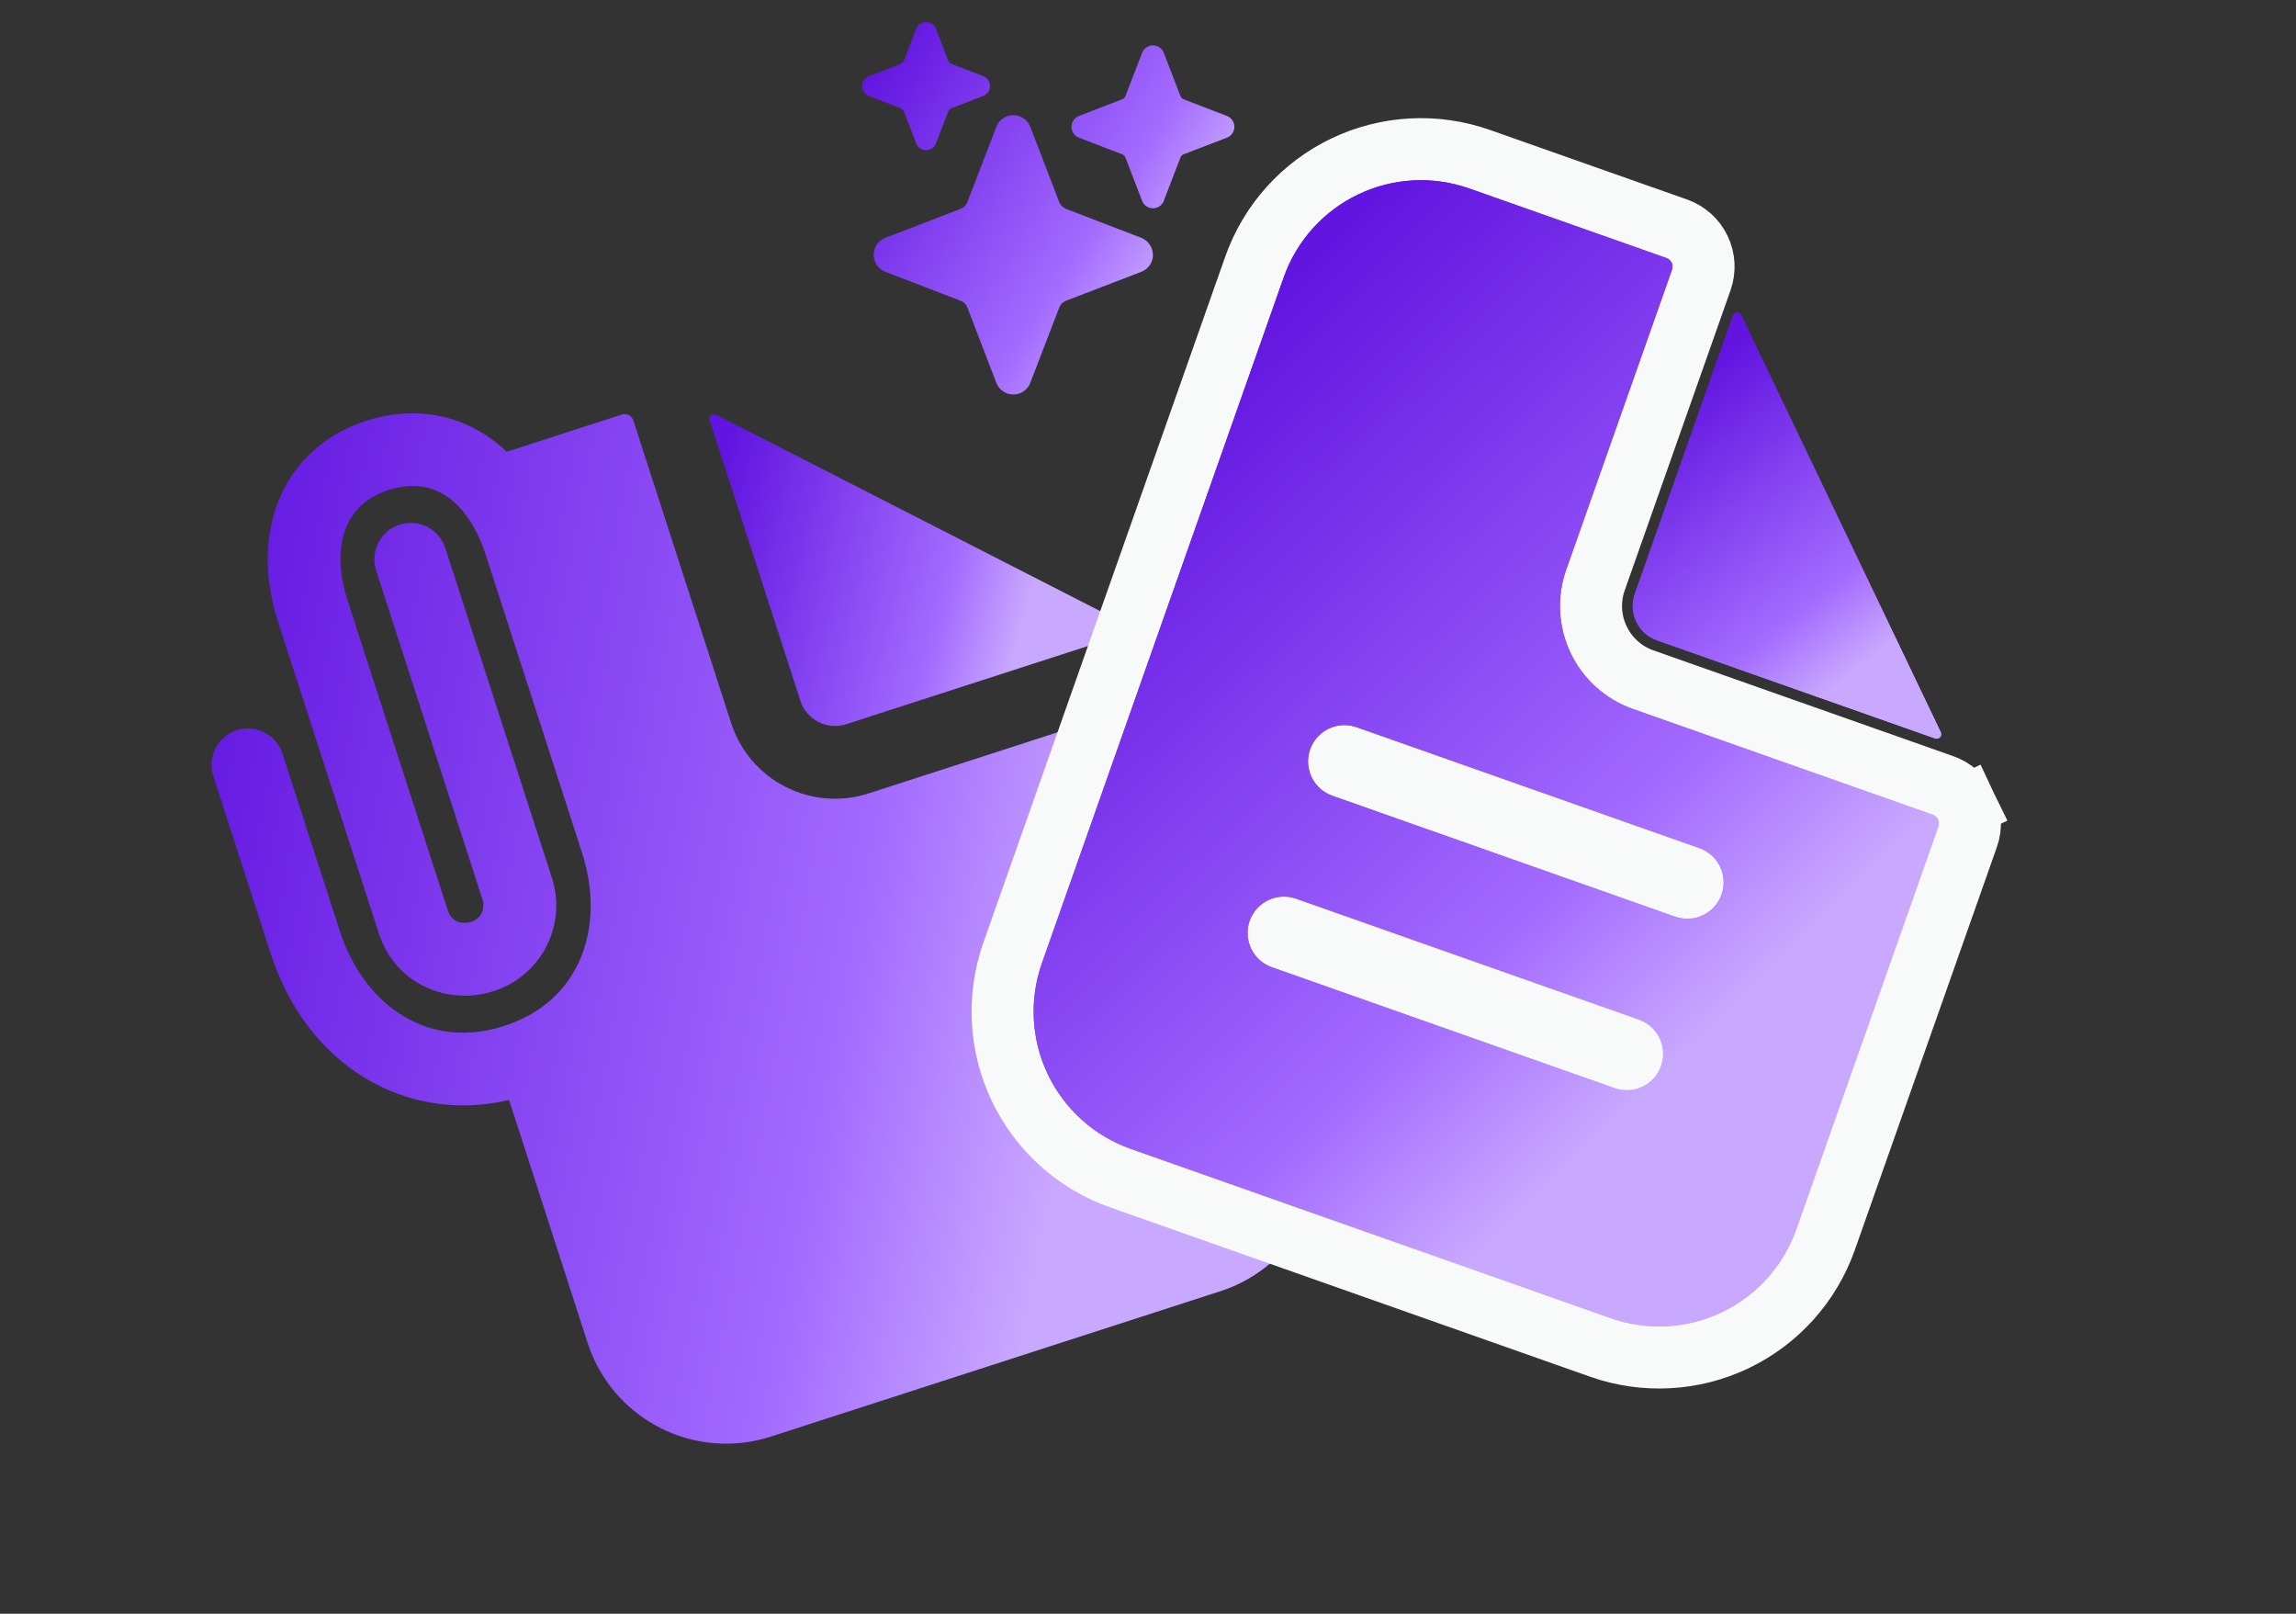 <svg width="148" height="104" viewBox="0 0 148 104" fill="none" xmlns="http://www.w3.org/2000/svg">
<rect x="0" y="0" width="148" height="104" fill="#333333" stroke="none"/>
<path d="M75.5 44.824L55.987 51.133C54.212 51.707 52.283 51.552 50.622 50.703C48.962 49.854 47.707 48.38 47.133 46.606L40.824 27.093C40.776 26.945 40.672 26.822 40.533 26.751C40.395 26.68 40.234 26.668 40.086 26.715L32.664 29.115C32.248 28.717 31.797 28.358 31.316 28.041C29.064 26.566 26.321 26.24 23.591 27.122C18.339 28.821 16.005 34.134 17.916 40.042L24.405 60.113C25.532 63.597 29.043 64.771 31.783 63.885C32.52 63.656 33.204 63.282 33.794 62.784C34.384 62.287 34.869 61.677 35.221 60.99C35.572 60.303 35.783 59.552 35.84 58.782C35.898 58.013 35.801 57.239 35.555 56.507L28.705 35.322C28.514 34.73 28.096 34.239 27.542 33.956C26.989 33.673 26.346 33.621 25.754 33.813C25.163 34.004 24.672 34.422 24.389 34.976C24.105 35.529 24.054 36.172 24.245 36.764L31.095 57.95C31.148 58.096 31.17 58.251 31.16 58.406C31.15 58.561 31.109 58.713 31.038 58.851C30.967 58.989 30.869 59.111 30.749 59.21C30.629 59.309 30.49 59.382 30.341 59.425C30.03 59.526 29.161 59.585 28.865 58.671L22.376 38.6C21.504 35.904 21.745 32.646 25.033 31.583C29.171 30.245 30.852 34.343 31.268 35.629L37.521 54.968C38.307 57.4 38.256 59.846 37.377 61.859C36.485 63.904 34.8 65.373 32.504 66.115C30.208 66.858 27.983 66.654 26.062 65.518C24.17 64.401 22.697 62.448 21.91 60.016L18.209 48.568C18.018 47.977 17.599 47.486 17.046 47.203C16.493 46.92 15.849 46.868 15.258 47.059C14.666 47.251 14.175 47.669 13.892 48.222C13.609 48.776 13.558 49.419 13.749 50.011L17.45 61.458C19.772 68.637 26.116 72.455 32.816 70.889L37.879 86.546C38.643 88.912 40.317 90.877 42.531 92.009C44.744 93.141 47.317 93.347 49.683 92.583L78.674 83.209C81.04 82.444 83.005 80.77 84.137 78.557C85.269 76.343 85.475 73.77 84.71 71.404L76.238 45.201C76.19 45.053 76.085 44.93 75.947 44.859C75.808 44.789 75.648 44.776 75.5 44.824Z" fill="url(#paint0_linear_963_5229)"/>
<path d="M54.543 46.672L72.636 40.822C72.691 40.804 72.739 40.77 72.775 40.725C72.811 40.68 72.832 40.625 72.837 40.567C72.841 40.51 72.829 40.452 72.801 40.401C72.773 40.351 72.73 40.31 72.679 40.283L46.154 26.72C46.102 26.694 46.044 26.684 45.987 26.691C45.929 26.697 45.875 26.721 45.831 26.758C45.787 26.796 45.755 26.846 45.74 26.901C45.724 26.956 45.725 27.015 45.742 27.071L51.592 45.163C51.783 45.755 52.202 46.246 52.755 46.529C53.309 46.812 53.952 46.864 54.543 46.672Z" fill="url(#paint1_linear_963_5229)"/>
<path d="M126.728 51.944L124.923 52.807L126.728 51.944C126.431 51.325 125.902 50.849 125.255 50.621L105.915 43.8C104.656 43.357 103.626 42.431 103.05 41.228C102.474 40.024 102.399 38.641 102.843 37.382L109.664 18.042C109.892 17.395 109.854 16.684 109.558 16.066C109.261 15.447 108.732 14.971 108.085 14.743L95.376 10.261C92.531 9.258 89.403 9.426 86.682 10.728C83.961 12.03 81.868 14.36 80.865 17.205L65.275 61.412C64.272 64.257 64.44 67.384 65.742 70.106C67.044 72.827 69.374 74.919 72.219 75.923L103.164 86.836C106.009 87.839 109.136 87.671 111.857 86.369C114.579 85.066 116.671 82.736 117.675 79.891L126.834 53.92C127.062 53.273 127.024 52.562 126.728 51.944ZM104.751 68.242L82.647 60.447C82.561 60.417 82.491 60.354 82.452 60.272C82.412 60.189 82.407 60.095 82.438 60.009C82.468 59.923 82.531 59.852 82.613 59.813C82.695 59.774 82.79 59.769 82.876 59.799L104.979 67.594C105.065 67.624 105.136 67.688 105.175 67.77C105.214 67.852 105.219 67.947 105.189 68.032C105.159 68.118 105.096 68.189 105.013 68.228C104.931 68.268 104.837 68.273 104.751 68.242ZM108.648 57.191L86.545 49.396C86.459 49.365 86.388 49.302 86.349 49.22C86.31 49.138 86.305 49.043 86.335 48.957C86.365 48.871 86.428 48.801 86.511 48.761C86.593 48.722 86.688 48.717 86.773 48.747L108.877 56.542C108.963 56.573 109.033 56.636 109.073 56.718C109.112 56.8 109.117 56.895 109.087 56.981C109.056 57.067 108.993 57.137 108.911 57.177C108.829 57.216 108.734 57.221 108.648 57.191Z" fill="url(#paint2_linear_963_5229)" stroke="#F8FAFA" stroke-width="4"/>
<path d="M125.102 47.188L112.242 20.315C112.216 20.263 112.177 20.219 112.127 20.19C112.077 20.16 112.02 20.146 111.962 20.149C111.904 20.153 111.849 20.173 111.803 20.207C111.756 20.242 111.721 20.289 111.702 20.343L105.378 38.276C105.171 38.862 105.206 39.507 105.474 40.067C105.742 40.628 106.222 41.059 106.808 41.266L124.741 47.59C124.796 47.609 124.855 47.611 124.911 47.597C124.967 47.583 125.017 47.552 125.056 47.509C125.094 47.466 125.119 47.413 125.127 47.355C125.136 47.298 125.127 47.24 125.102 47.188Z" fill="url(#paint3_linear_963_5229)"/>
<path d="M65.318 25.422C65.081 25.423 64.85 25.352 64.654 25.218C64.459 25.084 64.309 24.893 64.224 24.672L62.357 19.816C62.319 19.718 62.261 19.629 62.187 19.555C62.113 19.48 62.024 19.422 61.926 19.385L57.068 17.516C56.847 17.431 56.657 17.281 56.522 17.085C56.388 16.89 56.316 16.659 56.316 16.422C56.316 16.185 56.388 15.953 56.522 15.758C56.657 15.563 56.847 15.413 57.068 15.328L61.925 13.46C62.022 13.422 62.111 13.364 62.185 13.29C62.26 13.216 62.318 13.127 62.355 13.029L64.224 8.172C64.309 7.95 64.459 7.76 64.654 7.626C64.85 7.492 65.081 7.42 65.318 7.42C65.555 7.42 65.787 7.492 65.982 7.626C66.177 7.76 66.327 7.95 66.412 8.172L68.28 13.028C68.318 13.126 68.376 13.215 68.45 13.289C68.524 13.363 68.613 13.421 68.711 13.459L73.539 15.316C73.769 15.402 73.967 15.556 74.107 15.758C74.246 15.96 74.32 16.201 74.318 16.446C74.315 16.679 74.241 16.905 74.108 17.096C73.974 17.287 73.786 17.433 73.568 17.516L68.712 19.383C68.614 19.421 68.525 19.479 68.451 19.553C68.377 19.627 68.319 19.716 68.281 19.814L66.412 24.672C66.328 24.893 66.178 25.084 65.983 25.218C65.787 25.352 65.555 25.423 65.318 25.422ZM59.693 9.672C59.554 9.672 59.419 9.63 59.304 9.551C59.19 9.472 59.102 9.361 59.052 9.231L58.261 7.176C58.244 7.131 58.218 7.09 58.184 7.056C58.15 7.022 58.109 6.996 58.064 6.979L56.009 6.188C55.879 6.139 55.768 6.05 55.689 5.936C55.611 5.821 55.568 5.686 55.568 5.547C55.568 5.408 55.611 5.272 55.689 5.158C55.768 5.043 55.879 4.955 56.009 4.905L58.064 4.115C58.109 4.098 58.15 4.071 58.184 4.037C58.218 4.003 58.244 3.962 58.261 3.917L59.044 1.881C59.089 1.761 59.165 1.655 59.264 1.575C59.364 1.495 59.484 1.444 59.61 1.427C59.762 1.408 59.916 1.441 60.047 1.52C60.179 1.599 60.28 1.719 60.335 1.862L61.125 3.917C61.142 3.962 61.169 4.003 61.203 4.037C61.237 4.071 61.278 4.098 61.323 4.115L63.378 4.905C63.507 4.955 63.619 5.043 63.697 5.158C63.776 5.272 63.818 5.408 63.818 5.547C63.818 5.686 63.776 5.821 63.697 5.936C63.619 6.05 63.507 6.139 63.378 6.188L61.323 6.979C61.278 6.996 61.237 7.022 61.203 7.056C61.169 7.09 61.142 7.131 61.125 7.176L60.335 9.231C60.285 9.361 60.197 9.472 60.083 9.551C59.968 9.63 59.832 9.672 59.693 9.672ZM74.318 13.422C74.167 13.422 74.019 13.376 73.894 13.29C73.769 13.204 73.673 13.082 73.618 12.941L72.548 10.158C72.529 10.109 72.5 10.064 72.463 10.027C72.426 9.99 72.381 9.961 72.332 9.942L69.549 8.872C69.408 8.817 69.286 8.721 69.201 8.596C69.115 8.471 69.069 8.323 69.069 8.172C69.069 8.02 69.115 7.872 69.201 7.747C69.286 7.622 69.408 7.526 69.549 7.472L72.332 6.401C72.381 6.382 72.426 6.354 72.463 6.316C72.5 6.279 72.529 6.235 72.548 6.186L73.611 3.422C73.659 3.292 73.742 3.177 73.851 3.089C73.959 3.002 74.09 2.946 74.228 2.927C74.394 2.907 74.562 2.943 74.705 3.029C74.848 3.115 74.958 3.247 75.018 3.403L76.089 6.186C76.108 6.235 76.136 6.279 76.174 6.316C76.211 6.354 76.255 6.382 76.304 6.401L79.087 7.472C79.229 7.526 79.35 7.622 79.436 7.747C79.522 7.872 79.568 8.02 79.568 8.172C79.568 8.323 79.522 8.471 79.436 8.596C79.35 8.721 79.229 8.817 79.087 8.872L76.304 9.942C76.255 9.961 76.211 9.99 76.174 10.027C76.136 10.064 76.108 10.109 76.089 10.158L75.018 12.941C74.964 13.082 74.868 13.204 74.743 13.29C74.618 13.376 74.47 13.422 74.318 13.422Z" fill="url(#paint4_linear_963_5229)"/>
<path d="M124.59 52.507L105.249 45.687C103.491 45.066 102.051 43.773 101.246 42.091C100.441 40.409 100.337 38.476 100.957 36.717L107.778 17.377C107.829 17.23 107.821 17.069 107.753 16.929C107.686 16.789 107.566 16.681 107.42 16.629L94.71 12.147C92.366 11.32 89.788 11.459 87.546 12.532C85.303 13.605 83.578 15.526 82.751 17.871L67.161 62.077C66.334 64.422 66.473 66.999 67.546 69.242C68.619 71.485 70.54 73.21 72.885 74.037L103.829 84.949C106.174 85.776 108.751 85.638 110.994 84.565C113.237 83.491 114.961 81.571 115.788 79.226L124.948 53.255C124.999 53.108 124.991 52.947 124.923 52.807C124.856 52.667 124.736 52.559 124.59 52.507ZM104.085 70.129L81.982 62.334C81.396 62.127 80.916 61.696 80.647 61.135C80.379 60.574 80.345 59.93 80.551 59.344C80.758 58.757 81.189 58.277 81.75 58.009C82.311 57.741 82.955 57.706 83.541 57.913L105.644 65.708C106.231 65.915 106.711 66.346 106.979 66.906C107.247 67.467 107.282 68.111 107.075 68.698C106.869 69.284 106.437 69.764 105.877 70.032C105.316 70.301 104.672 70.335 104.085 70.129ZM107.983 59.077L85.88 51.282C85.293 51.075 84.813 50.644 84.545 50.083C84.277 49.523 84.242 48.878 84.449 48.292C84.656 47.706 85.087 47.226 85.647 46.957C86.208 46.689 86.852 46.654 87.439 46.861L109.542 54.656C110.128 54.863 110.608 55.294 110.877 55.855C111.145 56.415 111.179 57.06 110.973 57.646C110.766 58.232 110.335 58.712 109.774 58.981C109.213 59.249 108.569 59.284 107.983 59.077Z" fill="url(#paint5_linear_963_5229)"/>
<path d="M125.102 47.188L112.242 20.315C112.216 20.263 112.177 20.219 112.127 20.19C112.077 20.16 112.02 20.146 111.962 20.149C111.904 20.153 111.849 20.173 111.803 20.207C111.756 20.242 111.721 20.289 111.702 20.343L105.378 38.276C105.171 38.862 105.206 39.507 105.474 40.067C105.742 40.628 106.222 41.059 106.808 41.266L124.741 47.59C124.796 47.609 124.855 47.611 124.911 47.597C124.967 47.583 125.017 47.552 125.056 47.509C125.094 47.466 125.119 47.413 125.127 47.355C125.136 47.298 125.127 47.24 125.102 47.188Z" fill="url(#paint6_linear_963_5229)"/>
<defs>
<linearGradient id="paint0_linear_963_5229" x1="15.054" y1="23.933" x2="75.741" y2="35.605" gradientUnits="userSpaceOnUse">
<stop stop-color="#6215E0"/>
<stop offset="0.754" stop-color="#A36BFF"/>
<stop offset="1" stop-color="#C9A8FF"/>
</linearGradient>
<linearGradient id="paint1_linear_963_5229" x1="48.248" y1="24.122" x2="68.734" y2="29.41" gradientUnits="userSpaceOnUse">
<stop stop-color="#6215E0"/>
<stop offset="0.754" stop-color="#A36BFF"/>
<stop offset="1" stop-color="#C9A8FF"/>
</linearGradient>
<linearGradient id="paint2_linear_963_5229" x1="95.019" y1="6.654" x2="132.171" y2="45.021" gradientUnits="userSpaceOnUse">
<stop stop-color="#6215E0"/>
<stop offset="0.754" stop-color="#A36BFF"/>
<stop offset="1" stop-color="#C9A8FF"/>
</linearGradient>
<linearGradient id="paint3_linear_963_5229" x1="115.483" y1="19.519" x2="128.562" y2="36.151" gradientUnits="userSpaceOnUse">
<stop stop-color="#6215E0"/>
<stop offset="0.754" stop-color="#A36BFF"/>
<stop offset="1" stop-color="#C9A8FF"/>
</linearGradient>
<linearGradient id="paint4_linear_963_5229" x1="59.217" y1="-0.51" x2="79.021" y2="12.054" gradientUnits="userSpaceOnUse">
<stop stop-color="#6215E0"/>
<stop offset="0.754" stop-color="#A36BFF"/>
<stop offset="1" stop-color="#C9A8FF"/>
</linearGradient>
<linearGradient id="paint5_linear_963_5229" x1="95.019" y1="6.654" x2="132.171" y2="45.021" gradientUnits="userSpaceOnUse">
<stop stop-color="#6215E0"/>
<stop offset="0.754" stop-color="#A36BFF"/>
<stop offset="1" stop-color="#C9A8FF"/>
</linearGradient>
<linearGradient id="paint6_linear_963_5229" x1="115.483" y1="19.519" x2="128.562" y2="36.151" gradientUnits="userSpaceOnUse">
<stop stop-color="#6215E0"/>
<stop offset="0.754" stop-color="#A36BFF"/>
<stop offset="1" stop-color="#C9A8FF"/>
</linearGradient>
</defs>
</svg>
